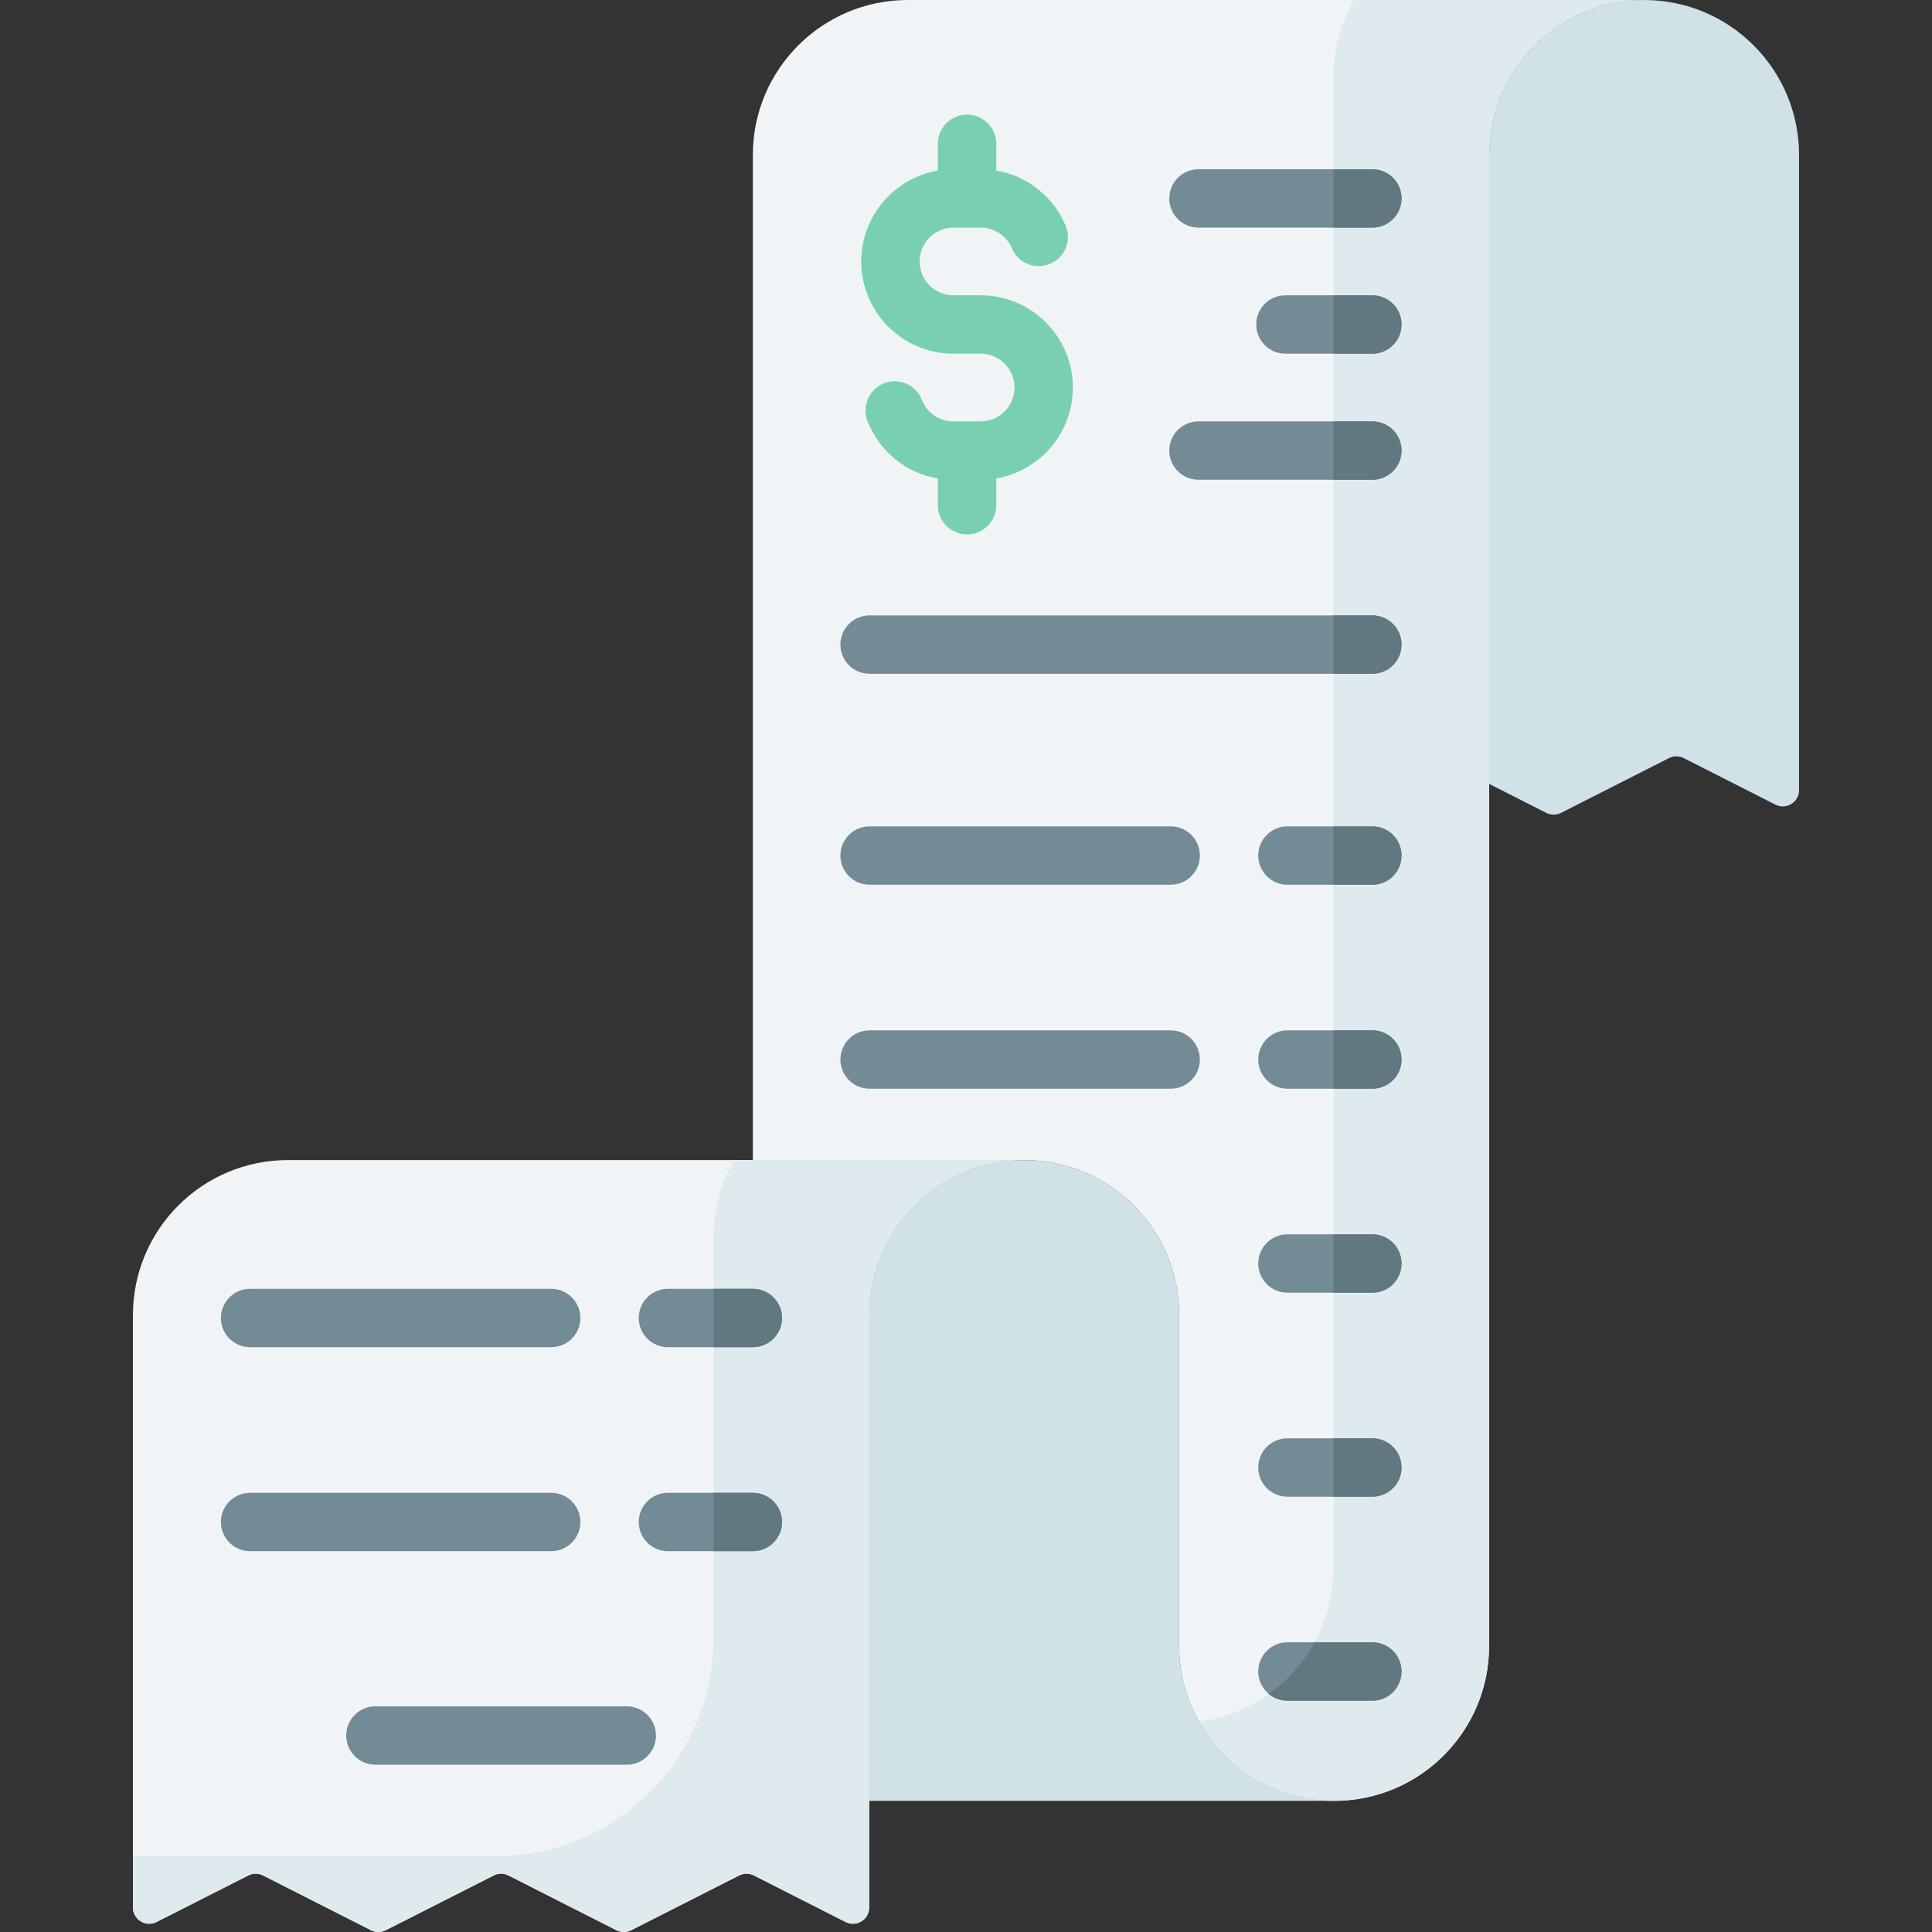 <svg id="Capa_1" enable-background="new 0 0 511.493 511.493" height="512" viewBox="0 0 511.493 511.493" width="512" xmlns="http://www.w3.org/2000/svg"><rect x="0" y="0" width="511.493" height="511.493" fill="#333333" stroke="none"/><path d="m230.118 476.772h123.088c-22.66 0-41.029-18.369-41.029-41.029v-87.586c0-22.66-18.369-41.029-41.029-41.029-22.66 0-41.029 18.369-41.029 41.029v128.615z" fill="#d0e2e7"/><path d="m240.346 0c-22.66 0-41.029 18.37-41.029 41.029v266.098h71.831c22.66 0 41.029 18.369 41.029 41.029v87.586c0 22.66 18.369 41.029 41.029 41.029 22.66 0 41.029-18.369 41.029-41.029v-394.713c0-22.659 18.37-41.029 41.03-41.029z" fill="#f1f4f6"/><path d="m41.456 508.841 24.283-12.32c1.225-.622 2.673-.622 3.898 0l28.591 14.506c1.225.622 2.673.622 3.898 0l28.587-14.505c1.225-.622 2.673-.622 3.899 0l28.588 14.505c1.225.622 2.673.622 3.899 0l28.586-14.505c1.225-.622 2.673-.622 3.899 0l24.278 12.319c2.866 1.454 6.257-.628 6.257-3.842v-156.842c0-22.66 18.369-41.029 41.029-41.029h-194.92c-22.66 0-41.029 18.37-41.029 41.029v156.842c0 3.214 3.391 5.296 6.257 3.842z" fill="#f1f4f6"/><path d="m358.464 0c-3.459 6.015-5.437 12.989-5.437 20.425v394.714c0 20.824-15.514 38.024-35.614 40.674 7.029 12.508 20.424 20.959 35.793 20.959 22.66 0 41.029-18.37 41.029-41.029v-394.714c0-22.659 18.37-41.029 41.03-41.029z" fill="#dfeaef"/><path d="m188.909 327.553v106.111c0 31.893-25.854 57.747-57.747 57.747h-95.963v13.588c0 3.213 3.391 5.296 6.257 3.842l24.284-12.32c1.225-.622 2.673-.622 3.898 0l28.591 14.506c1.225.622 2.673.622 3.898 0l28.587-14.505c1.225-.622 2.673-.622 3.899 0l28.588 14.505c1.225.622 2.673.622 3.899 0l28.586-14.505c1.225-.622 2.673-.622 3.899 0l24.278 12.319c2.866 1.454 6.257-.628 6.257-3.842v-156.842c0-22.66 18.369-41.029 41.029-41.029h-76.8c-3.461 6.014-5.44 12.989-5.44 20.425z" fill="#dfeaef"/><path d="m394.235 207.529 15.141 7.682c1.225.622 2.673.622 3.899 0l28.586-14.505c1.225-.622 2.673-.622 3.899 0l24.278 12.319c2.866 1.454 6.257-.628 6.257-3.842v-168.154c-.001-22.66-18.371-41.029-41.03-41.029-22.66 0-41.029 18.369-41.029 41.029z" fill="#d0e2e7"/><path d="m284.042 102.601c0-13.462-10.953-24.415-24.416-24.415h-7.199c-4.942 0-8.963-4.02-8.963-8.962s4.021-8.963 8.963-8.963h7.199c3.611 0 6.854 2.15 8.262 5.477 1.662 3.93 6.195 5.767 10.126 4.106 3.93-1.662 5.768-6.195 4.106-10.126-3.286-7.768-10.248-13.178-18.367-14.562v-7.094c0-4.268-3.459-7.727-7.727-7.727-4.267 0-7.727 3.459-7.727 7.727v7.095c-11.504 1.967-20.288 12.01-20.288 24.067 0 13.462 10.953 24.415 24.416 24.415h7.199c4.942 0 8.963 4.02 8.963 8.962s-4.021 8.962-8.963 8.962h-7.199c-3.723 0-7.003-2.241-8.356-5.708-1.55-3.974-6.031-5.943-10.006-4.39-3.976 1.55-5.942 6.03-4.391 10.006 3.174 8.138 10.244 13.793 18.625 15.203v7.09c0 4.268 3.459 7.727 7.727 7.727 4.267 0 7.727-3.459 7.727-7.727v-7.096c11.505-1.968 20.289-12.011 20.289-24.067z" fill="#78d0b1"/><path d="m173.666 459.475c0 4.268-3.459 7.727-7.727 7.727h-66.553c-4.267 0-7.727-3.459-7.727-7.727s3.459-7.727 7.727-7.727h66.553c4.268 0 7.727 3.459 7.727 7.727zm189.663-296.551h-133.107c-4.267 0-7.727 3.459-7.727 7.727s3.459 7.727 7.727 7.727h133.107c4.267 0 7.727-3.459 7.727-7.727s-3.46-7.727-7.727-7.727zm-46.039-102.664h46.039c4.267 0 7.727-3.459 7.727-7.727s-3.459-7.727-7.727-7.727h-46.039c-4.267 0-7.727 3.459-7.727 7.727s3.46 7.727 7.727 7.727zm46.039 17.925h-23.019c-4.267 0-7.727 3.459-7.727 7.727s3.459 7.727 7.727 7.727h23.019c4.267 0 7.727-3.459 7.727-7.727s-3.46-7.727-7.727-7.727zm0 33.378h-46.039c-4.267 0-7.727 3.459-7.727 7.727s3.459 7.727 7.727 7.727h46.039c4.267 0 7.727-3.459 7.727-7.727s-3.46-7.727-7.727-7.727zm-53.391 107.213h-79.716c-4.267 0-7.727 3.459-7.727 7.727s3.459 7.727 7.727 7.727h79.716c4.267 0 7.727-3.459 7.727-7.727s-3.46-7.727-7.727-7.727zm53.391 0h-22.485c-4.267 0-7.727 3.459-7.727 7.727s3.459 7.727 7.727 7.727h22.485c4.267 0 7.727-3.459 7.727-7.727s-3.46-7.727-7.727-7.727zm-297.12 137.89h79.716c4.267 0 7.727-3.459 7.727-7.727s-3.459-7.727-7.727-7.727h-79.716c-4.267 0-7.727 3.459-7.727 7.727s3.46 7.727 7.727 7.727zm133.107-15.454h-22.485c-4.267 0-7.727 3.459-7.727 7.727s3.459 7.727 7.727 7.727h22.485c4.267 0 7.727-3.459 7.727-7.727s-3.46-7.727-7.727-7.727zm110.622-68.43h-79.716c-4.267 0-7.727 3.459-7.727 7.727s3.459 7.727 7.727 7.727h79.716c4.267 0 7.727-3.459 7.727-7.727s-3.46-7.727-7.727-7.727zm53.391 0h-22.485c-4.267 0-7.727 3.459-7.727 7.727s3.459 7.727 7.727 7.727h22.485c4.267 0 7.727-3.459 7.727-7.727s-3.46-7.727-7.727-7.727zm-209.677 130.163c0-4.268-3.459-7.727-7.727-7.727h-79.716c-4.267 0-7.727 3.459-7.727 7.727s3.459 7.727 7.727 7.727h79.716c4.267-.001 7.727-3.46 7.727-7.727zm45.664-7.727h-22.485c-4.267 0-7.727 3.459-7.727 7.727s3.459 7.727 7.727 7.727h22.485c4.267 0 7.727-3.459 7.727-7.727s-3.46-7.727-7.727-7.727zm164.013-68.432h-22.485c-4.267 0-7.727 3.459-7.727 7.727s3.459 7.727 7.727 7.727h22.485c4.267 0 7.727-3.459 7.727-7.727s-3.46-7.727-7.727-7.727zm0 54.006h-22.485c-4.267 0-7.727 3.459-7.727 7.727s3.459 7.727 7.727 7.727h22.485c4.267 0 7.727-3.459 7.727-7.727s-3.46-7.727-7.727-7.727zm0 54.005h-22.485c-4.267 0-7.727 3.459-7.727 7.727s3.459 7.727 7.727 7.727h22.485c4.267 0 7.727-3.459 7.727-7.727s-3.46-7.727-7.727-7.727z" fill="#738b95"/><g fill="#617881"><path d="m207.043 402.945c0-4.268-3.459-7.727-7.727-7.727h-10.407v15.453h10.407c4.267 0 7.727-3.459 7.727-7.726z"/><path d="m199.316 341.212h-10.407v15.453h10.407c4.267 0 7.727-3.459 7.727-7.727s-3.46-7.726-7.727-7.726z"/><path d="m371.056 388.519c0-4.268-3.459-7.727-7.727-7.727h-10.302v15.453h10.302c4.267 0 7.727-3.459 7.727-7.726z"/><path d="m371.056 119.289c0-4.268-3.459-7.727-7.727-7.727h-10.302v15.453h10.302c4.267.001 7.727-3.458 7.727-7.726z"/><path d="m363.329 326.786h-10.302v15.453h10.302c4.267 0 7.727-3.459 7.727-7.727s-3.46-7.726-7.727-7.726z"/><path d="m363.329 78.185h-10.302v15.453h10.302c4.267 0 7.727-3.459 7.727-7.727 0-4.267-3.46-7.726-7.727-7.726z"/><path d="m363.329 178.378c4.267 0 7.727-3.459 7.727-7.727s-3.459-7.727-7.727-7.727h-10.302v15.453h10.302z"/><path d="m363.329 44.807h-10.302v15.453h10.302c4.267 0 7.727-3.459 7.727-7.727s-3.46-7.726-7.727-7.726z"/><path d="m363.329 450.25c4.267 0 7.727-3.459 7.727-7.727s-3.459-7.727-7.727-7.727h-15.31c-2.963 5.418-7.114 10.094-12.101 13.679 1.337 1.108 3.054 1.774 4.926 1.774h22.485z"/><path d="m363.329 218.776h-10.302v15.453h10.302c4.267 0 7.727-3.459 7.727-7.727s-3.46-7.726-7.727-7.726z"/><path d="m363.329 272.782h-10.302v15.453h10.302c4.267 0 7.727-3.459 7.727-7.727s-3.46-7.726-7.727-7.726z"/></g></svg>